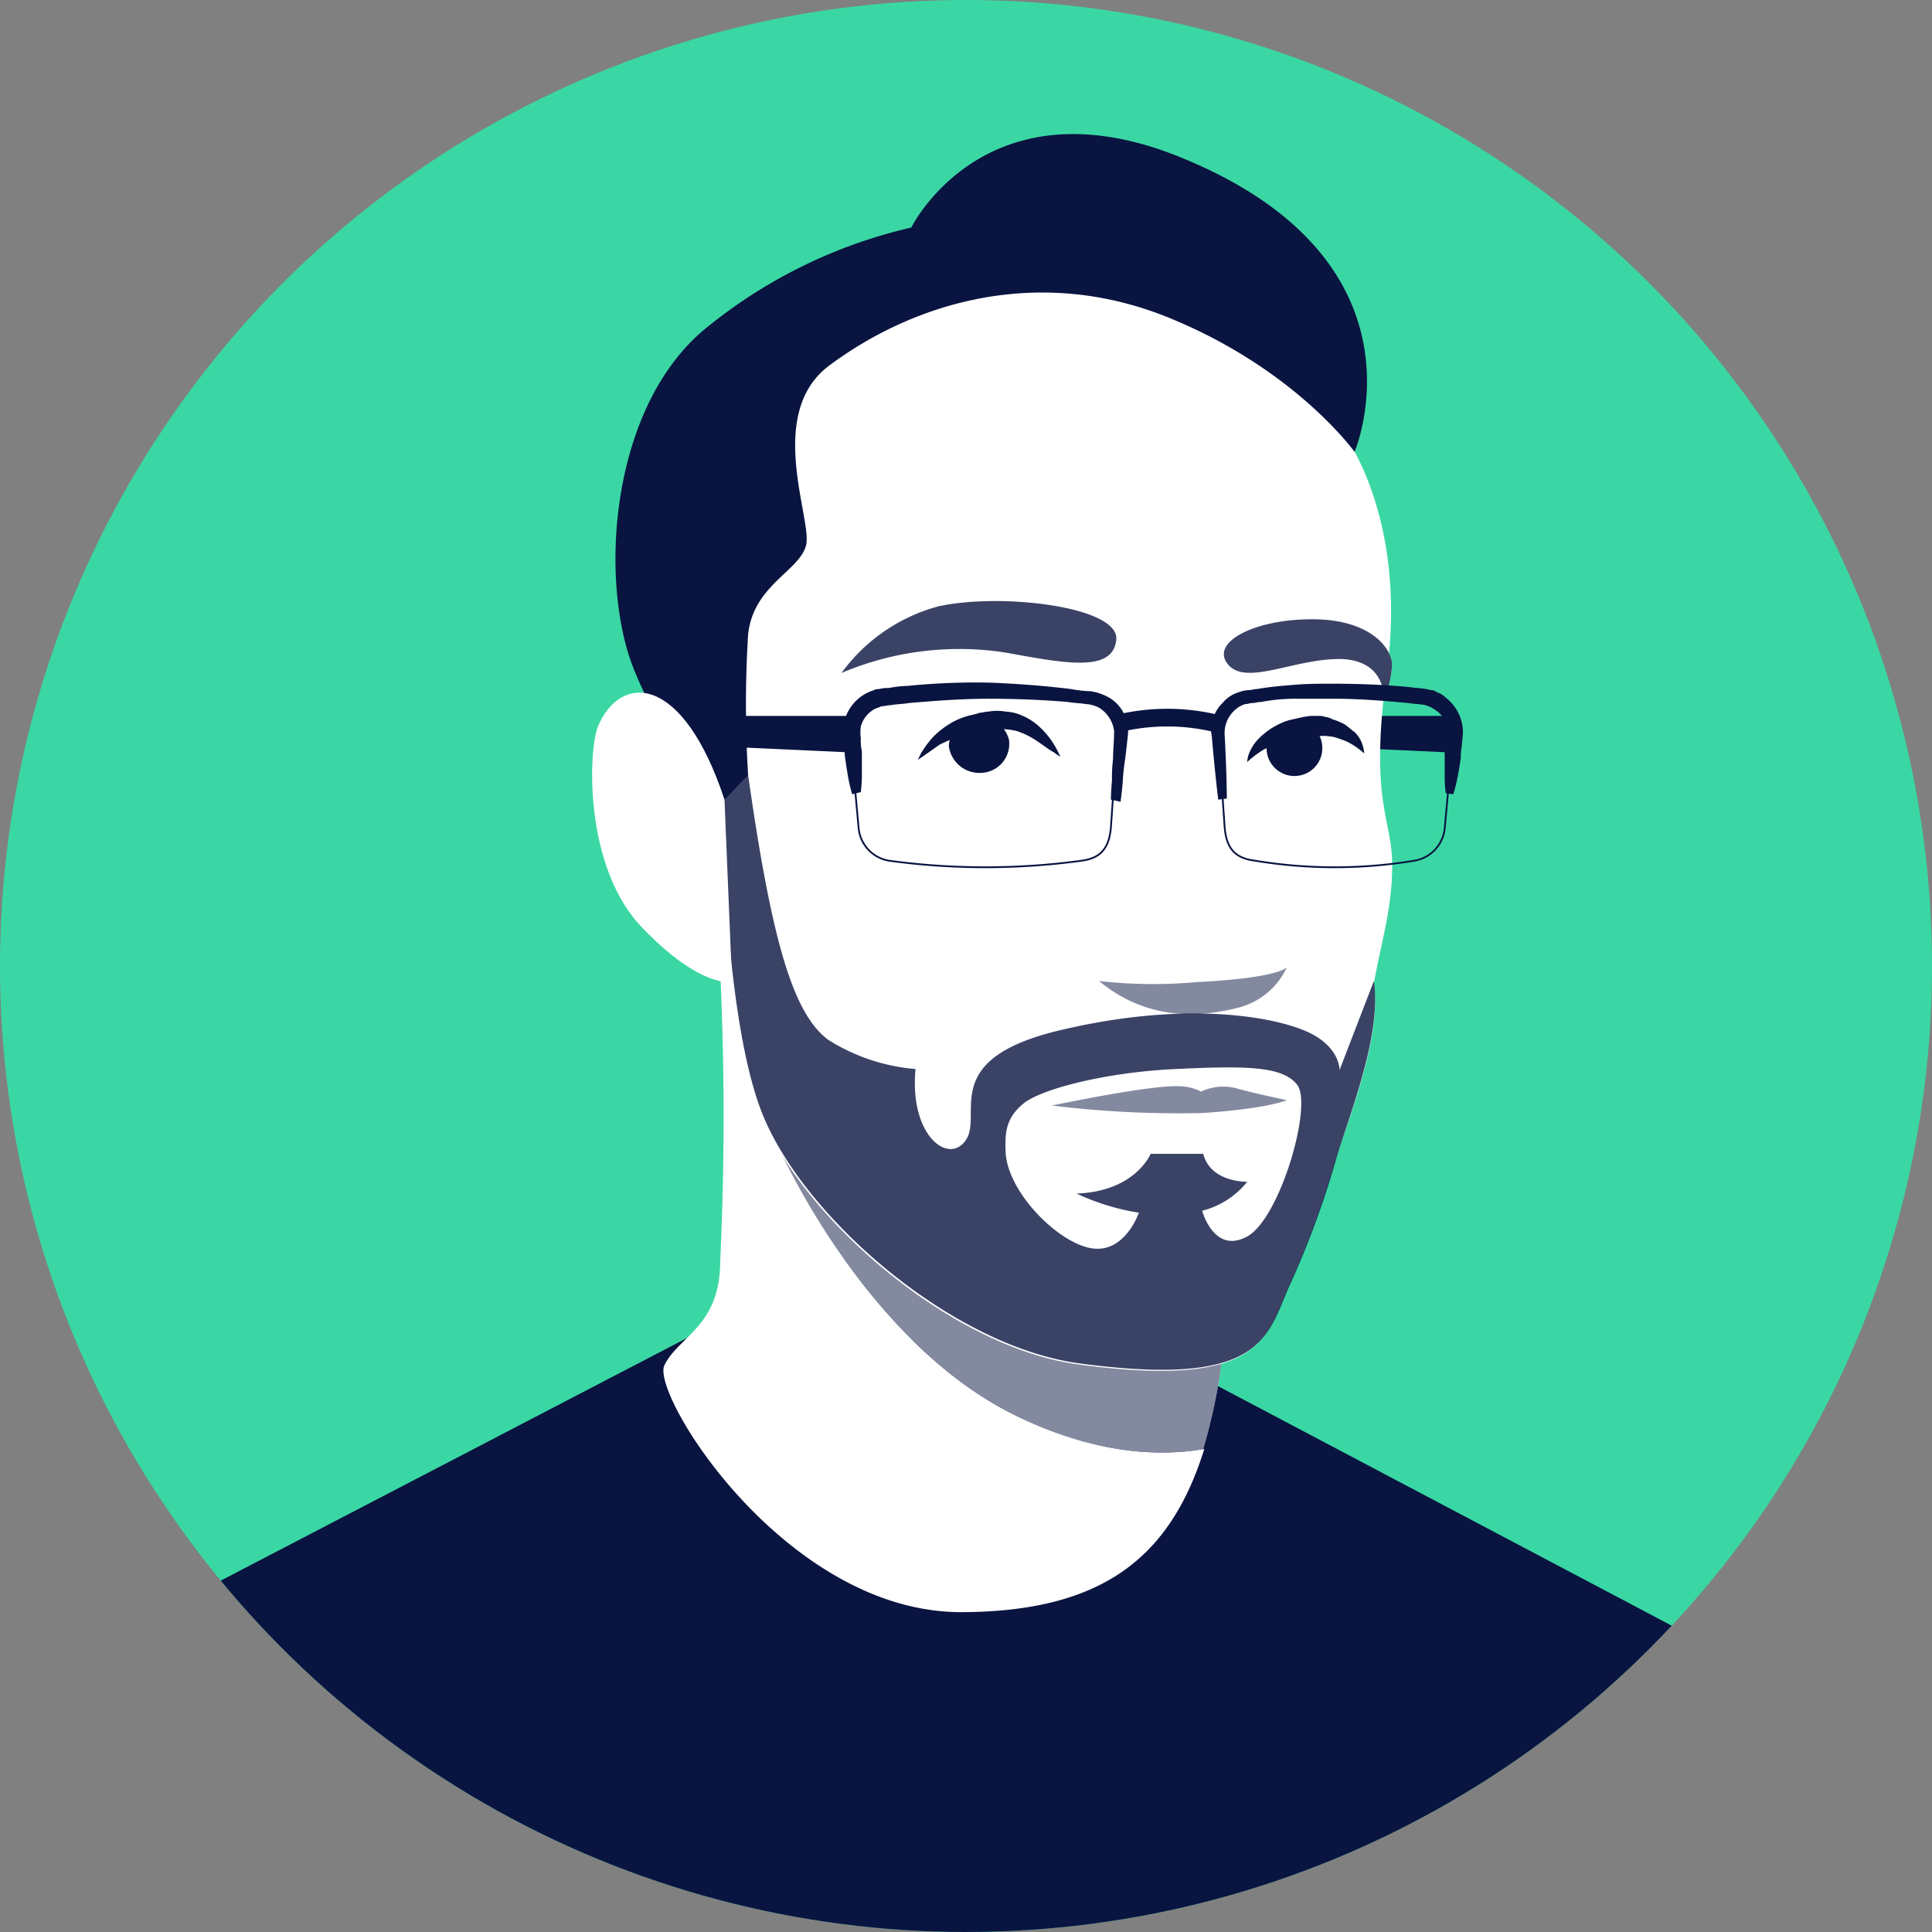 <svg xmlns="http://www.w3.org/2000/svg" xmlns:xlink="http://www.w3.org/1999/xlink" viewBox="1538 2257 180 180"><rect x="1538" y="2257" width="180" height="180" fill="#808080" stroke="none"/><defs><style>.a{clip-path:url(#a);}.b{fill:#3ad7a4;}.c,.e,.f{fill:#091440;}.d{fill:#fff;}.e{opacity:0.5;}.f{opacity:0.8;}.g,.h{fill:none;stroke:#091440;stroke-miterlimit:10;}.g{stroke-width:0.165px;}.h{stroke-width:1.647px;}</style><clipPath id="a"><circle cx="90" cy="90" r="90"/></clipPath></defs><g transform="translate(1538 2257)"><g class="a"><circle class="b" cx="90" cy="90" r="90"/></g><g class="a"><path class="c" d="M167,202.7H13V151.2l54-28.1,42.8,4.1L167,157.4Z"/><path class="d" d="M95.3,132.2c-14.4-6.6-22.4-24.7-22.4-24.7L113,118.2c-7.3-15.7-46-29.7-46-29.7a289.567,289.567,0,0,1,.1,29c0,6.1-3.9,7-5.2,9.7s11.4,23.2,27.9,23c12.7-.1,19.2-4.9,22.4-15.2C108.1,135.7,102.4,135.5,95.3,132.2Z"/><path class="d" d="M95.3,132.2c7.1,3.3,12.8,3.5,16.8,2.8a52.046,52.046,0,0,0,2-10.8,10.818,10.818,0,0,0-1.2-6L72.8,107.5C72.9,107.5,80.9,125.6,95.3,132.2Z"/><path class="e" d="M95.3,132.2c7.1,3.3,12.8,3.5,16.8,2.8a52.046,52.046,0,0,0,2-10.8,10.818,10.818,0,0,0-1.2-6L72.8,107.5C72.9,107.5,80.9,125.6,95.3,132.2Z"/><path class="c" d="M119.7,69.4l15.3.7V66.7H119.7Z"/><path class="d" d="M129.7,80.2c-.1-4-2.1-5.8-.5-17.5,2-14.6-4.1-22.4-4.1-22.4A94.727,94.727,0,0,0,114.2,28c-6.8-6.6-29.7-4.1-39.3,2.9-9.3,6.8-10.6,15.6-10.4,41.4h-.3s.1.9.3,2.3h0s-.3,2.4,2.4,13.9a101.646,101.646,0,0,0,4,15.3c3.8,9.6,17.5,21.6,29.4,23.3,16.9,2.3,17.6-2.2,19.6-6.9a83.323,83.323,0,0,0,4.4-11.8c1-3.3,4.5-11.6,3.7-16.8C128.7,87.7,129.8,84.3,129.7,80.2Z"/><path class="f" d="M93.7,60.8c5.5,1,10,1.9,10.3-1.2s-10.8-4.4-16.6-3.1a16.438,16.438,0,0,0-9,6.2A28.079,28.079,0,0,1,93.7,60.8Z"/><path class="c" d="M85.5,70.8l.3-.6a9.177,9.177,0,0,1,1.1-1.5,7.821,7.821,0,0,1,2.2-1.6,6.606,6.606,0,0,1,1.5-.5,6.373,6.373,0,0,0,.7-.2c.3,0,.5-.1.8-.1a4.3,4.3,0,0,1,1.6,0,4.193,4.193,0,0,1,1.6.4,5.67,5.67,0,0,1,1.3.8,7.8,7.8,0,0,1,1.9,2.4l.3.6a4.574,4.574,0,0,1-.6-.4c-.4-.2-.9-.6-1.5-1a7.5,7.5,0,0,0-2-1,6.28,6.28,0,0,0-2.4-.1,1.952,1.952,0,0,0-.7.1c-.2,0-.5.1-.7.1l-1.2.3a14.46,14.46,0,0,0-2.2.9C86.4,70.2,85.5,70.8,85.5,70.8Z"/><path class="c" d="M94,68.9a2.851,2.851,0,0,0-5.6.6A2.872,2.872,0,0,0,91.5,72,2.7,2.7,0,0,0,94,68.9Z"/><circle class="c" cx="2.6" cy="2.6" r="2.6" transform="translate(118 67.1)"/><path class="c" d="M116.2,71a2.8,2.8,0,0,1,.1-.6,4.1,4.1,0,0,1,.8-1.4,6.615,6.615,0,0,1,1.8-1.4,6.117,6.117,0,0,1,1.2-.5c.4-.1.9-.2,1.3-.3l.7-.1h.7a1.7,1.7,0,0,1,.7.1,1.421,1.421,0,0,1,.6.2,6.117,6.117,0,0,1,1.2.5c.3.2.6.5.9.7a2.918,2.918,0,0,1,.8,1.4,2.8,2.8,0,0,1,.1.6,6.687,6.687,0,0,0-1.6-1.1,6.891,6.891,0,0,0-.8-.3,2.92,2.92,0,0,0-.9-.2,3.352,3.352,0,0,0-1,0h-.5l-.6.1a13.807,13.807,0,0,0-3.9,1.1A9.042,9.042,0,0,0,116.2,71Z"/><path class="e" d="M102.4,91.4a44.932,44.932,0,0,0,9.1.1c7.9-.4,8.4-1.4,8.4-1.4a6.822,6.822,0,0,1-4.6,3.8C110.2,95.2,105.9,94.3,102.4,91.4Z"/><path class="d" d="M114.2,61.6c-1.1-2,3.1-4,8.4-3.9,4.9.1,7,2.5,7.1,4.2a11.175,11.175,0,0,1-.8,3.5s.5-3.8-3.9-4C120.5,61.3,115.7,64.2,114.2,61.6Z"/><path class="f" d="M114.2,61.6c-1.1-2,3.1-4,8.4-3.9,4.9.1,7,2.5,7.1,4.2a11.175,11.175,0,0,1-.8,3.5s.5-3.8-3.9-4C120.5,61.3,115.7,64.2,114.2,61.6Z"/><path class="e" d="M98,103a97.073,97.073,0,0,0,14,.7c6.1-.4,7.9-1.2,7.9-1.2s-2.9-.6-4.7-1.1a4.84,4.84,0,0,0-3.3.3,4.742,4.742,0,0,0-2.1-.5C107,101.1,98,103,98,103Z"/><path class="g" d="M100.7,80.2h0a66.308,66.308,0,0,1-17.8,0h0a3.4,3.4,0,0,1-2.9-3l-.8-8.8A3.318,3.318,0,0,1,82,64.8l.4-.1a71.6,71.6,0,0,1,18.5,0l.4.1a3.258,3.258,0,0,1,2.8,3.6l-.6,8.7C103.3,79.4,102.2,80,100.7,80.2Z"/><path class="c" d="M103.5,74.5s0-.6.1-1.8a14.8,14.8,0,0,1,.1-2c0-.8.1-1.7.1-2.6a3.025,3.025,0,0,0-1.3-2.1,2.836,2.836,0,0,0-1.3-.4c-.6-.1-1.2-.1-1.7-.2-2.4-.2-4.9-.3-7.4-.3s-5.1.2-7.4.4c-.6.1-1.2.1-1.7.2-.3,0-.6.1-.8.1s-.2.1-.3.1-.2.1-.3.1a2.645,2.645,0,0,0-1.4,1.7,4.034,4.034,0,0,0,0,1.1,4.483,4.483,0,0,0,.1,1.2v2a14.066,14.066,0,0,1-.1,1.8l-.8.2a13.691,13.691,0,0,1-.4-1.7c-.1-.6-.2-1.2-.3-2,0-.4-.1-.8-.1-1.2a8.478,8.478,0,0,1,0-1.6,4.075,4.075,0,0,1,2.3-3c.2-.1.3-.1.5-.2a1.087,1.087,0,0,1,.5-.1,3.085,3.085,0,0,1,.9-.1,11.019,11.019,0,0,1,1.8-.2,62.714,62.714,0,0,1,7.6-.3c2.6.1,5.2.3,7.6.6a11.019,11.019,0,0,0,1.8.2,4.9,4.9,0,0,1,1.9.7,3.638,3.638,0,0,1,1.6,3.2c-.1,1-.2,1.9-.3,2.6a19.092,19.092,0,0,0-.2,2c-.1,1.1-.2,1.8-.2,1.8Z"/><path class="g" d="M117,80.2h0a45.319,45.319,0,0,0,14.7,0h0a3.4,3.4,0,0,0,2.9-3l.8-8.8a3.318,3.318,0,0,0-2.8-3.6l-.4-.1a50.351,50.351,0,0,0-15.5,0l-.4.1a3.258,3.258,0,0,0-2.8,3.6l.6,8.7C114.3,79.4,115.4,80,117,80.2Z"/><path class="c" d="M113.5,74.5s-.3-2.4-.6-5.9A2.968,2.968,0,0,1,113,67a3.359,3.359,0,0,1,.9-1.5,3.072,3.072,0,0,1,1.5-1,2.92,2.92,0,0,1,.9-.2c.3,0,.5-.1.8-.1,1.1-.2,2.3-.3,3.5-.4s2.4-.1,3.6-.1c2.4,0,4.8.1,7,.3.6.1,1.1.1,1.7.2a4.332,4.332,0,0,0,.5.1c.2,0,.3.1.5.2a2.177,2.177,0,0,1,.8.5,4.139,4.139,0,0,1,1.6,3.1c0,.6-.1,1-.1,1.4a4.484,4.484,0,0,0-.1,1.1q-.15,1.05-.3,1.8a14.7,14.7,0,0,1-.4,1.6l-.7-.1a10.757,10.757,0,0,1-.1-1.6V70.4a5.284,5.284,0,0,1,.1-1.2c0-.4.1-.9.1-1.2a2.234,2.234,0,0,0-1-1.8,3.128,3.128,0,0,0-1-.5c-.4-.1-1-.1-1.6-.2-2.2-.2-4.5-.4-6.9-.4h-3.5a16.856,16.856,0,0,0-3.3.3c-.3,0-.6.1-.8.1-.3,0-.4.1-.7.1a2.589,2.589,0,0,0-1.1.7,2.865,2.865,0,0,0-.8,2.2c.2,3.6.2,5.9.2,5.9Z"/><path class="h" d="M113.3,67.4a19.412,19.412,0,0,0-9.1,0"/><path class="c" d="M63.9,69.4l15.3.7V66.7H63.9Z"/><path class="f" d="M128,91.4l-3.2,8.3s.1-2.3-3.3-3.7S110,93.3,98.7,96s-7.1,7.8-8.7,10.2-5.3-.4-4.7-6.6a18.032,18.032,0,0,1-8.1-2.7c-3.3-2.4-5.3-9.2-7.5-24.7H67.2s0,21.9,3.8,31.5,17.5,21.6,29.4,23.3c16.9,2.3,17.6-2.2,19.6-6.9a83.323,83.323,0,0,0,4.4-11.8C125.3,104.9,128.8,96.7,128,91.4Zm-11.8,23.8c-3.1,1.7-4.2-2.4-4.2-2.4h0a7.8,7.8,0,0,0,4.2-2.7s-3.4.1-4.1-2.6h-4.9s-1.4,3.5-6.9,3.7a21.593,21.593,0,0,0,5.9,1.8h-.1s-1.3,3.8-4.4,3.3-7.7-5.1-8-8.8c-.1-2,0-3.4,1.8-4.8,1.8-1.3,7.6-2.8,14-3.1s9.9-.3,11.3,1.4C122.4,102.7,119.3,113.5,116.2,115.2Z"/><path class="c" d="M69.7,72.2a106.579,106.579,0,0,1,0-13.1c.5-4.6,4.8-5.9,5.4-8.3s-3.8-12.2,2.1-16.7c8.3-6.2,19.9-9.3,31.7-4.5s17.3,12.5,17.3,12.5,7.6-17.7-16.1-27.4c-18.3-7.5-25.2,6.5-25.2,6.5a46.825,46.825,0,0,0-19.4,9.6c-8.9,7.6-9.7,24-6.3,31.9a32.282,32.282,0,0,0,8.3,11.8Z"/><path class="d" d="M67.5,74.5c-3.9-11.8-9.7-11.8-11.8-6.8-.9,2.3-1.3,13.2,4.2,18.8,5.4,5.6,8.3,5,8.3,5Z"/></g></g></svg>